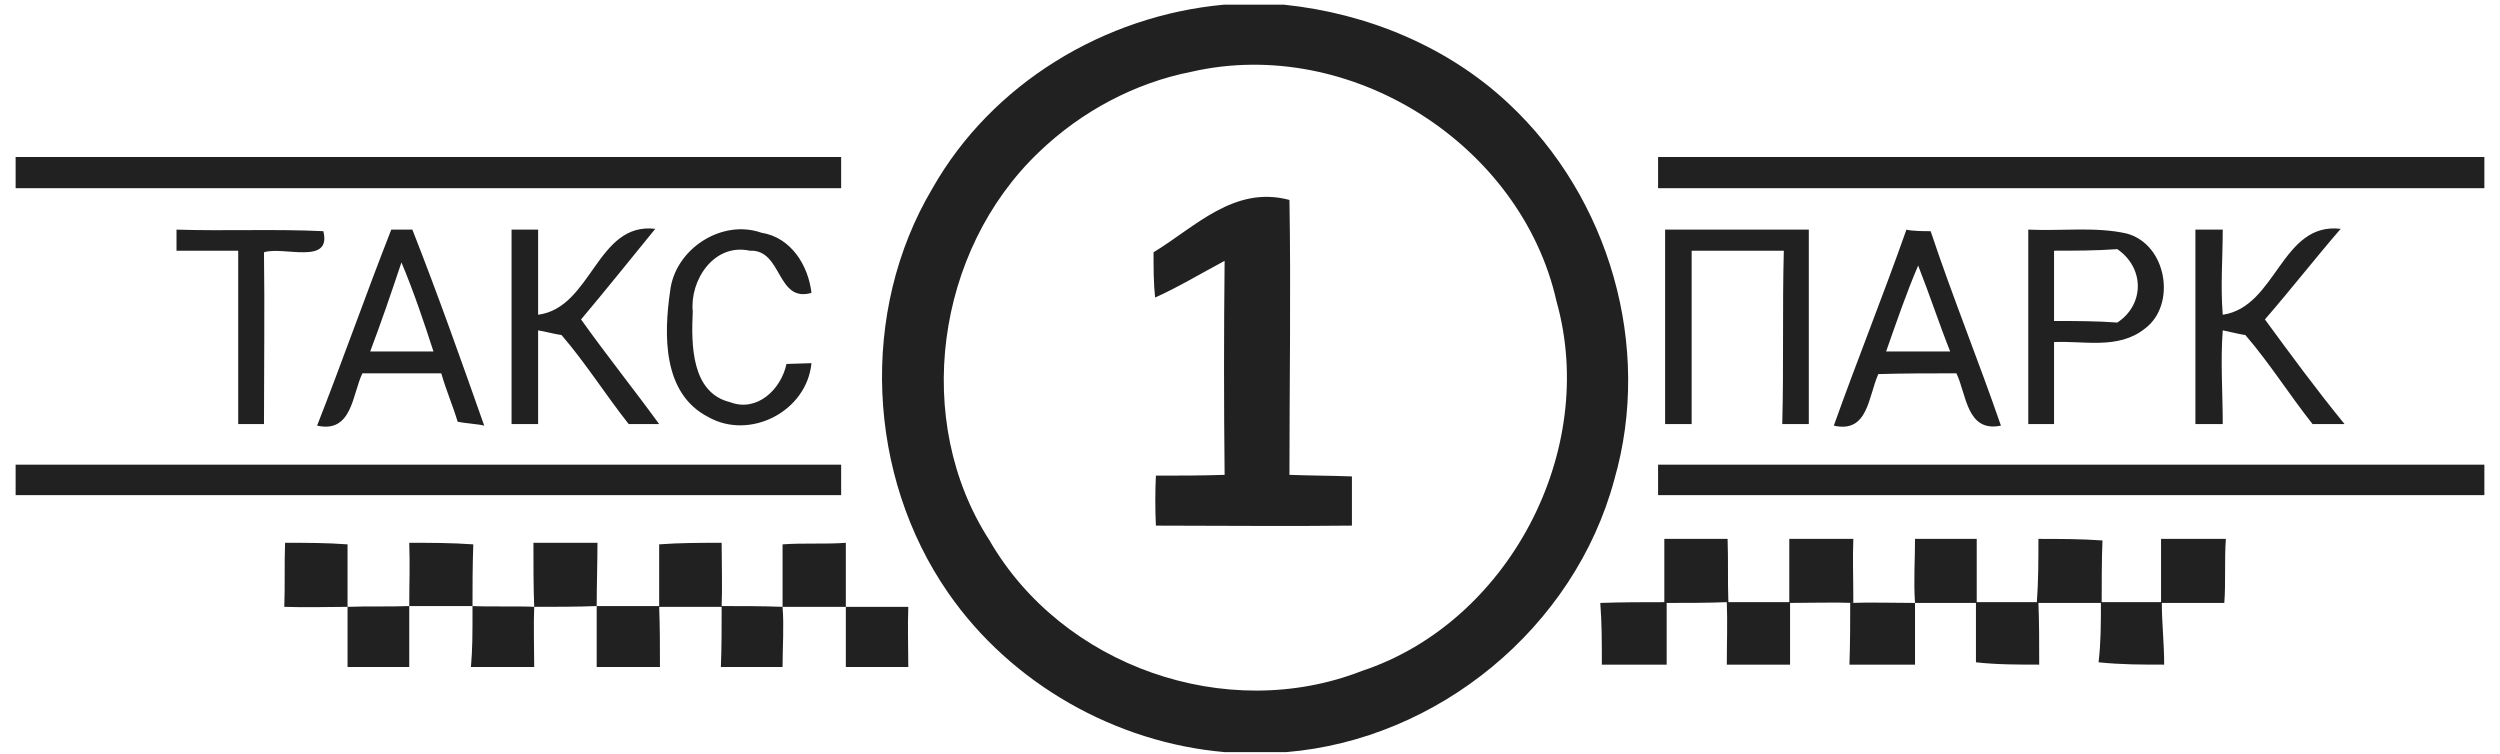 <?xml version="1.0" encoding="UTF-8"?>
<!DOCTYPE svg PUBLIC "-//W3C//DTD SVG 1.1//EN" "http://www.w3.org/Graphics/SVG/1.1/DTD/svg11.dtd">
<svg version="1.2" width="32.01mm" height="9.66mm" viewBox="0 0 3201 966" preserveAspectRatio="xMidYMid" fill-rule="evenodd" stroke-width="28.222" stroke-linejoin="round" xmlns="http://www.w3.org/2000/svg" xmlns:ooo="http://xml.openoffice.org/svg/export" xmlns:xlink="http://www.w3.org/1999/xlink" xmlns:presentation="http://sun.com/xmlns/staroffice/presentation" xmlns:smil="http://www.w3.org/2001/SMIL20/" xmlns:anim="urn:oasis:names:tc:opendocument:xmlns:animation:1.0" xml:space="preserve">
 <defs class="ClipPathGroup">
  <clipPath id="presentation_clip_path" clipPathUnits="userSpaceOnUse">
   <rect x="0" y="0" width="3201" height="966"/>
  </clipPath>
  <clipPath id="presentation_clip_path_shrink" clipPathUnits="userSpaceOnUse">
   <rect x="3" y="0" width="3195" height="965"/>
  </clipPath>
 </defs>
 <defs class="TextShapeIndex">
  <g ooo:slide="id1" ooo:id-list="id3 id4 id5"/>
 </defs>
 <defs class="EmbeddedBulletChars">
  <g id="bullet-char-template-57356" transform="scale(0,-0)">
   <path d="M 580,1141 L 1163,571 580,0 -4,571 580,1141 Z"/>
  </g>
  <g id="bullet-char-template-57354" transform="scale(0,-0)">
   <path d="M 8,1128 L 1137,1128 1137,0 8,0 8,1128 Z"/>
  </g>
  <g id="bullet-char-template-10146" transform="scale(0,-0)">
   <path d="M 174,0 L 602,739 174,1481 1456,739 174,0 Z M 1358,739 L 309,1346 659,739 1358,739 Z"/>
  </g>
  <g id="bullet-char-template-10132" transform="scale(0,-0)">
   <path d="M 2015,739 L 1276,0 717,0 1260,543 174,543 174,936 1260,936 717,1481 1274,1481 2015,739 Z"/>
  </g>
  <g id="bullet-char-template-10007" transform="scale(0,-0)">
   <path d="M 0,-2 C -7,14 -16,27 -25,37 L 356,567 C 262,823 215,952 215,954 215,979 228,992 255,992 264,992 276,990 289,987 310,991 331,999 354,1012 L 381,999 492,748 772,1049 836,1024 860,1049 C 881,1039 901,1025 922,1006 886,937 835,863 770,784 769,783 710,716 594,584 L 774,223 C 774,196 753,168 711,139 L 727,119 C 717,90 699,76 672,76 641,76 570,178 457,381 L 164,-76 C 142,-110 111,-127 72,-127 30,-127 9,-110 8,-76 1,-67 -2,-52 -2,-32 -2,-23 -1,-13 0,-2 Z"/>
  </g>
  <g id="bullet-char-template-10004" transform="scale(0,-0)">
   <path d="M 285,-33 C 182,-33 111,30 74,156 52,228 41,333 41,471 41,549 55,616 82,672 116,743 169,778 240,778 293,778 328,747 346,684 L 369,508 C 377,444 397,411 428,410 L 1163,1116 C 1174,1127 1196,1133 1229,1133 1271,1133 1292,1118 1292,1087 L 1292,965 C 1292,929 1282,901 1262,881 L 442,47 C 390,-6 338,-33 285,-33 Z"/>
  </g>
  <g id="bullet-char-template-9679" transform="scale(0,-0)">
   <path d="M 813,0 C 632,0 489,54 383,161 276,268 223,411 223,592 223,773 276,916 383,1023 489,1130 632,1184 813,1184 992,1184 1136,1130 1245,1023 1353,916 1407,772 1407,592 1407,412 1353,268 1245,161 1136,54 992,0 813,0 Z"/>
  </g>
  <g id="bullet-char-template-8226" transform="scale(0,-0)">
   <path d="M 346,457 C 273,457 209,483 155,535 101,586 74,649 74,723 74,796 101,859 155,911 209,963 273,989 346,989 419,989 480,963 531,910 582,859 608,796 608,723 608,648 583,586 532,535 482,483 420,457 346,457 Z"/>
  </g>
  <g id="bullet-char-template-8211" transform="scale(0,-0)">
   <path d="M -4,459 L 1135,459 1135,606 -4,606 -4,459 Z"/>
  </g>
  <g id="bullet-char-template-61548" transform="scale(0,-0)">
   <path d="M 173,740 C 173,903 231,1043 346,1159 462,1274 601,1332 765,1332 928,1332 1067,1274 1183,1159 1299,1043 1357,903 1357,740 1357,577 1299,437 1183,322 1067,206 928,148 765,148 601,148 462,206 346,322 231,437 173,577 173,740 Z"/>
  </g>
 </defs>
 <defs class="TextEmbeddedBitmaps"/>
 <g>
  <g id="id2" class="Master_Slide">
   <g id="bg-id2" class="Background"/>
   <g id="bo-id2" class="BackgroundObjects"/>
  </g>
 </g>
 <g class="SlideGroup">
  <g>
   <g id="container-id1">
    <g id="id1" class="Slide" clip-path="url(#presentation_clip_path)">
     <g class="Page">
      <g class="com.sun.star.drawing.PolyPolygonShape">
       <g id="id3">
        <rect class="BoundingBox" stroke="none" fill="none" x="20" y="6" width="3166" height="961"/>
       </g>
      </g>
      <g class="com.sun.star.drawing.PolyPolygonShape">
       <g id="id4">
        <rect class="BoundingBox" stroke="none" fill="none" x="20" y="5" width="3163" height="961"/>
       </g>
      </g>
      <g class="com.sun.star.drawing.ClosedBezierShape">
       <g id="id5">
        <rect class="BoundingBox" stroke="none" fill="none" x="20" y="6" width="3162" height="958"/>
        <path fill="rgb(33,33,33)" stroke="none" d="M 1567,6 L 1644,6 C 1751,17 1854,60 1931,132 2061,253 2116,444 2067,614 2016,804 1841,947 1647,963 L 1568,963 C 1429,951 1295,876 1214,759 1110,609 1100,399 1194,241 1270,107 1414,20 1567,6 Z M 1567,6 L 1567,6 Z M 1525,92 C 1454,106 1385,142 1330,195 1198,321 1168,539 1267,692 1360,853 1570,927 1744,859 1931,797 2047,578 1993,386 1948,185 1729,45 1525,92 Z M 1525,92 L 1525,92 Z M 20,201 C 371,201 724,201 1077,201 1077,211 1077,231 1077,241 724,241 371,241 20,241 L 20,201 Z M 20,201 L 20,201 Z M 2123,201 C 2477,201 2828,201 3181,201 L 3181,241 C 2828,241 2477,241 2123,241 2123,231 2123,211 2123,201 Z M 2123,201 L 2123,201 Z M 1477,323 C 1530,291 1580,237 1651,256 1653,374 1651,490 1651,608 1678,609 1704,609 1731,610 1731,630 1731,652 1731,673 1648,674 1563,673 1480,673 1479,652 1479,630 1480,609 1508,609 1538,609 1568,608 1567,517 1567,425 1568,334 1538,350 1508,368 1479,381 1477,363 1477,343 1477,323 Z M 1477,323 L 1477,323 Z M 226,294 C 289,296 351,293 414,296 425,340 363,315 338,323 339,396 338,469 338,543 330,543 313,543 305,543 305,469 305,394 305,321 278,321 253,321 226,321 226,315 226,300 226,294 Z M 226,294 L 226,294 Z M 501,294 C 508,294 521,294 528,294 561,378 590,460 620,545 613,543 595,542 586,540 580,520 571,499 565,478 531,478 499,478 464,478 451,505 451,555 406,545 439,461 468,378 501,294 Z M 501,294 L 501,294 Z M 514,336 C 501,375 488,413 474,450 501,450 528,450 555,450 543,413 530,374 514,336 Z M 514,336 L 514,336 Z M 655,294 C 664,294 680,294 689,294 689,330 689,366 689,403 758,394 764,284 839,293 808,331 776,371 744,409 776,454 812,499 844,543 835,543 817,543 805,543 775,505 750,465 719,429 711,428 696,424 689,423 689,461 689,503 689,543 680,543 664,543 655,543 655,460 655,378 655,294 Z M 655,294 L 655,294 Z M 858,373 C 864,319 924,280 975,298 1013,304 1035,340 1039,375 994,388 1002,319 960,321 914,311 883,359 887,399 885,441 885,503 935,515 969,528 1000,499 1007,466 1014,466 1032,465 1039,465 1033,527 960,564 907,534 848,504 850,428 858,373 Z M 858,373 L 858,373 Z M 2132,294 C 2193,294 2254,294 2316,294 2316,378 2316,460 2316,543 2307,543 2292,543 2282,543 2284,468 2282,394 2284,321 2243,321 2204,321 2166,321 2166,394 2166,469 2166,543 2157,543 2142,543 2132,543 2132,460 2132,378 2132,294 Z M 2132,294 L 2132,294 Z M 2441,294 C 2448,296 2465,296 2472,296 2500,380 2533,461 2562,545 2518,554 2518,505 2505,478 2472,478 2437,478 2405,479 2392,508 2392,555 2348,545 2378,461 2411,379 2441,294 Z M 2441,294 L 2441,294 Z M 2415,450 C 2442,450 2468,450 2497,450 2483,415 2471,378 2456,340 2441,375 2428,413 2415,450 Z M 2415,450 L 2415,450 Z M 2597,294 C 2640,296 2683,290 2723,299 2775,313 2787,391 2746,421 2712,448 2667,436 2630,438 2630,473 2630,509 2630,543 2621,543 2605,543 2597,543 2597,460 2597,378 2597,294 Z M 2597,294 L 2597,294 Z M 2630,321 C 2630,350 2630,381 2630,411 2656,411 2685,411 2711,413 2746,390 2746,343 2711,319 2683,321 2656,321 2630,321 Z M 2630,321 L 2630,321 Z M 2811,294 C 2821,294 2836,294 2846,294 2846,330 2843,366 2846,403 2915,393 2921,284 2997,293 2965,330 2933,371 2900,409 2933,454 2966,499 3002,543 2991,543 2972,543 2961,543 2931,505 2906,465 2875,429 2867,428 2852,424 2846,423 2843,463 2846,503 2846,543 2836,543 2821,543 2811,543 2811,460 2811,378 2811,294 Z M 2811,294 L 2811,294 Z M 20,595 C 371,595 724,595 1077,595 1077,605 1077,624 1077,634 724,634 371,634 20,634 L 20,595 Z M 20,595 L 20,595 Z M 2123,595 C 2477,595 2828,595 3181,595 L 3181,634 C 2828,634 2477,634 2123,634 2123,624 2123,605 2123,595 Z M 2123,595 L 2123,595 Z M 2131,690 C 2157,690 2186,690 2212,690 2213,717 2212,744 2213,771 2238,771 2266,771 2291,771 2291,744 2291,717 2291,690 2318,690 2344,690 2373,690 2372,717 2373,736 2373,772 2349,771 2316,772 2292,772 2292,797 2292,823 2292,851 2266,851 2238,851 2211,851 2211,823 2212,797 2211,771 2186,772 2159,772 2134,772 2134,797 2134,823 2134,851 2106,851 2079,851 2051,851 2051,823 2051,797 2049,772 2078,771 2104,771 2131,771 2131,744 2131,717 2131,690 Z M 2131,690 L 2131,690 Z M 2610,690 C 2636,690 2665,690 2692,692 2691,717 2691,746 2691,771 2716,771 2742,771 2767,771 2767,744 2767,717 2767,690 2796,690 2822,690 2850,690 2848,717 2850,746 2848,772 2822,772 2796,772 2768,772 2768,798 2771,823 2771,851 2742,851 2716,851 2687,848 2690,823 2690,798 2690,772 2662,772 2636,772 2610,772 2611,797 2611,823 2611,851 2585,851 2556,851 2530,848 2530,823 2530,797 2530,772 2506,772 2475,772 2452,772 2450,744 2452,718 2452,690 2478,690 2505,690 2531,690 2531,717 2531,746 2531,771 2556,771 2583,771 2608,771 2610,744 2610,715 2610,690 Z M 2610,690 L 2610,690 Z M 365,695 C 393,695 418,695 445,697 445,722 445,751 445,777 470,776 499,777 524,776 524,804 524,828 524,854 496,854 471,854 445,854 445,829 445,803 445,777 419,777 393,778 364,777 365,752 364,722 365,695 Z M 365,695 L 365,695 Z M 524,695 C 551,695 578,695 606,697 605,726 605,748 605,776 593,776 536,776 524,776 524,746 525,726 524,695 Z M 524,695 L 524,695 Z M 683,695 C 709,695 738,695 765,695 765,718 764,752 764,776 740,777 708,777 684,777 683,751 683,726 683,695 Z M 683,695 L 683,695 Z M 844,697 C 870,695 898,695 924,695 924,722 925,751 924,776 950,776 977,776 1002,777 1002,751 1002,722 1002,697 1029,695 1057,697 1083,695 1083,722 1083,751 1083,777 1110,777 1137,777 1163,777 1162,802 1163,828 1163,854 1137,854 1110,854 1083,854 1083,829 1083,802 1083,777 1057,777 1029,777 1002,777 1004,802 1002,828 1002,854 975,854 950,854 923,854 924,829 924,803 924,777 898,777 870,777 844,777 845,803 845,828 845,854 818,854 793,854 764,854 764,828 764,803 764,776 788,776 820,776 844,776 844,751 844,722 844,697 Z M 844,697 L 844,697 Z M 603,854 C 605,829 605,816 605,776 625,777 669,776 684,777 683,798 684,833 684,854 658,854 631,854 603,854 Z M 603,854 L 603,854 Z M 2368,851 C 2369,823 2369,797 2369,772 2393,771 2428,772 2452,772 2452,802 2452,796 2452,851 2423,851 2397,851 2368,851 Z"/>
       </g>
      </g>
     </g>
    </g>
   </g>
  </g>
 </g>
</svg>